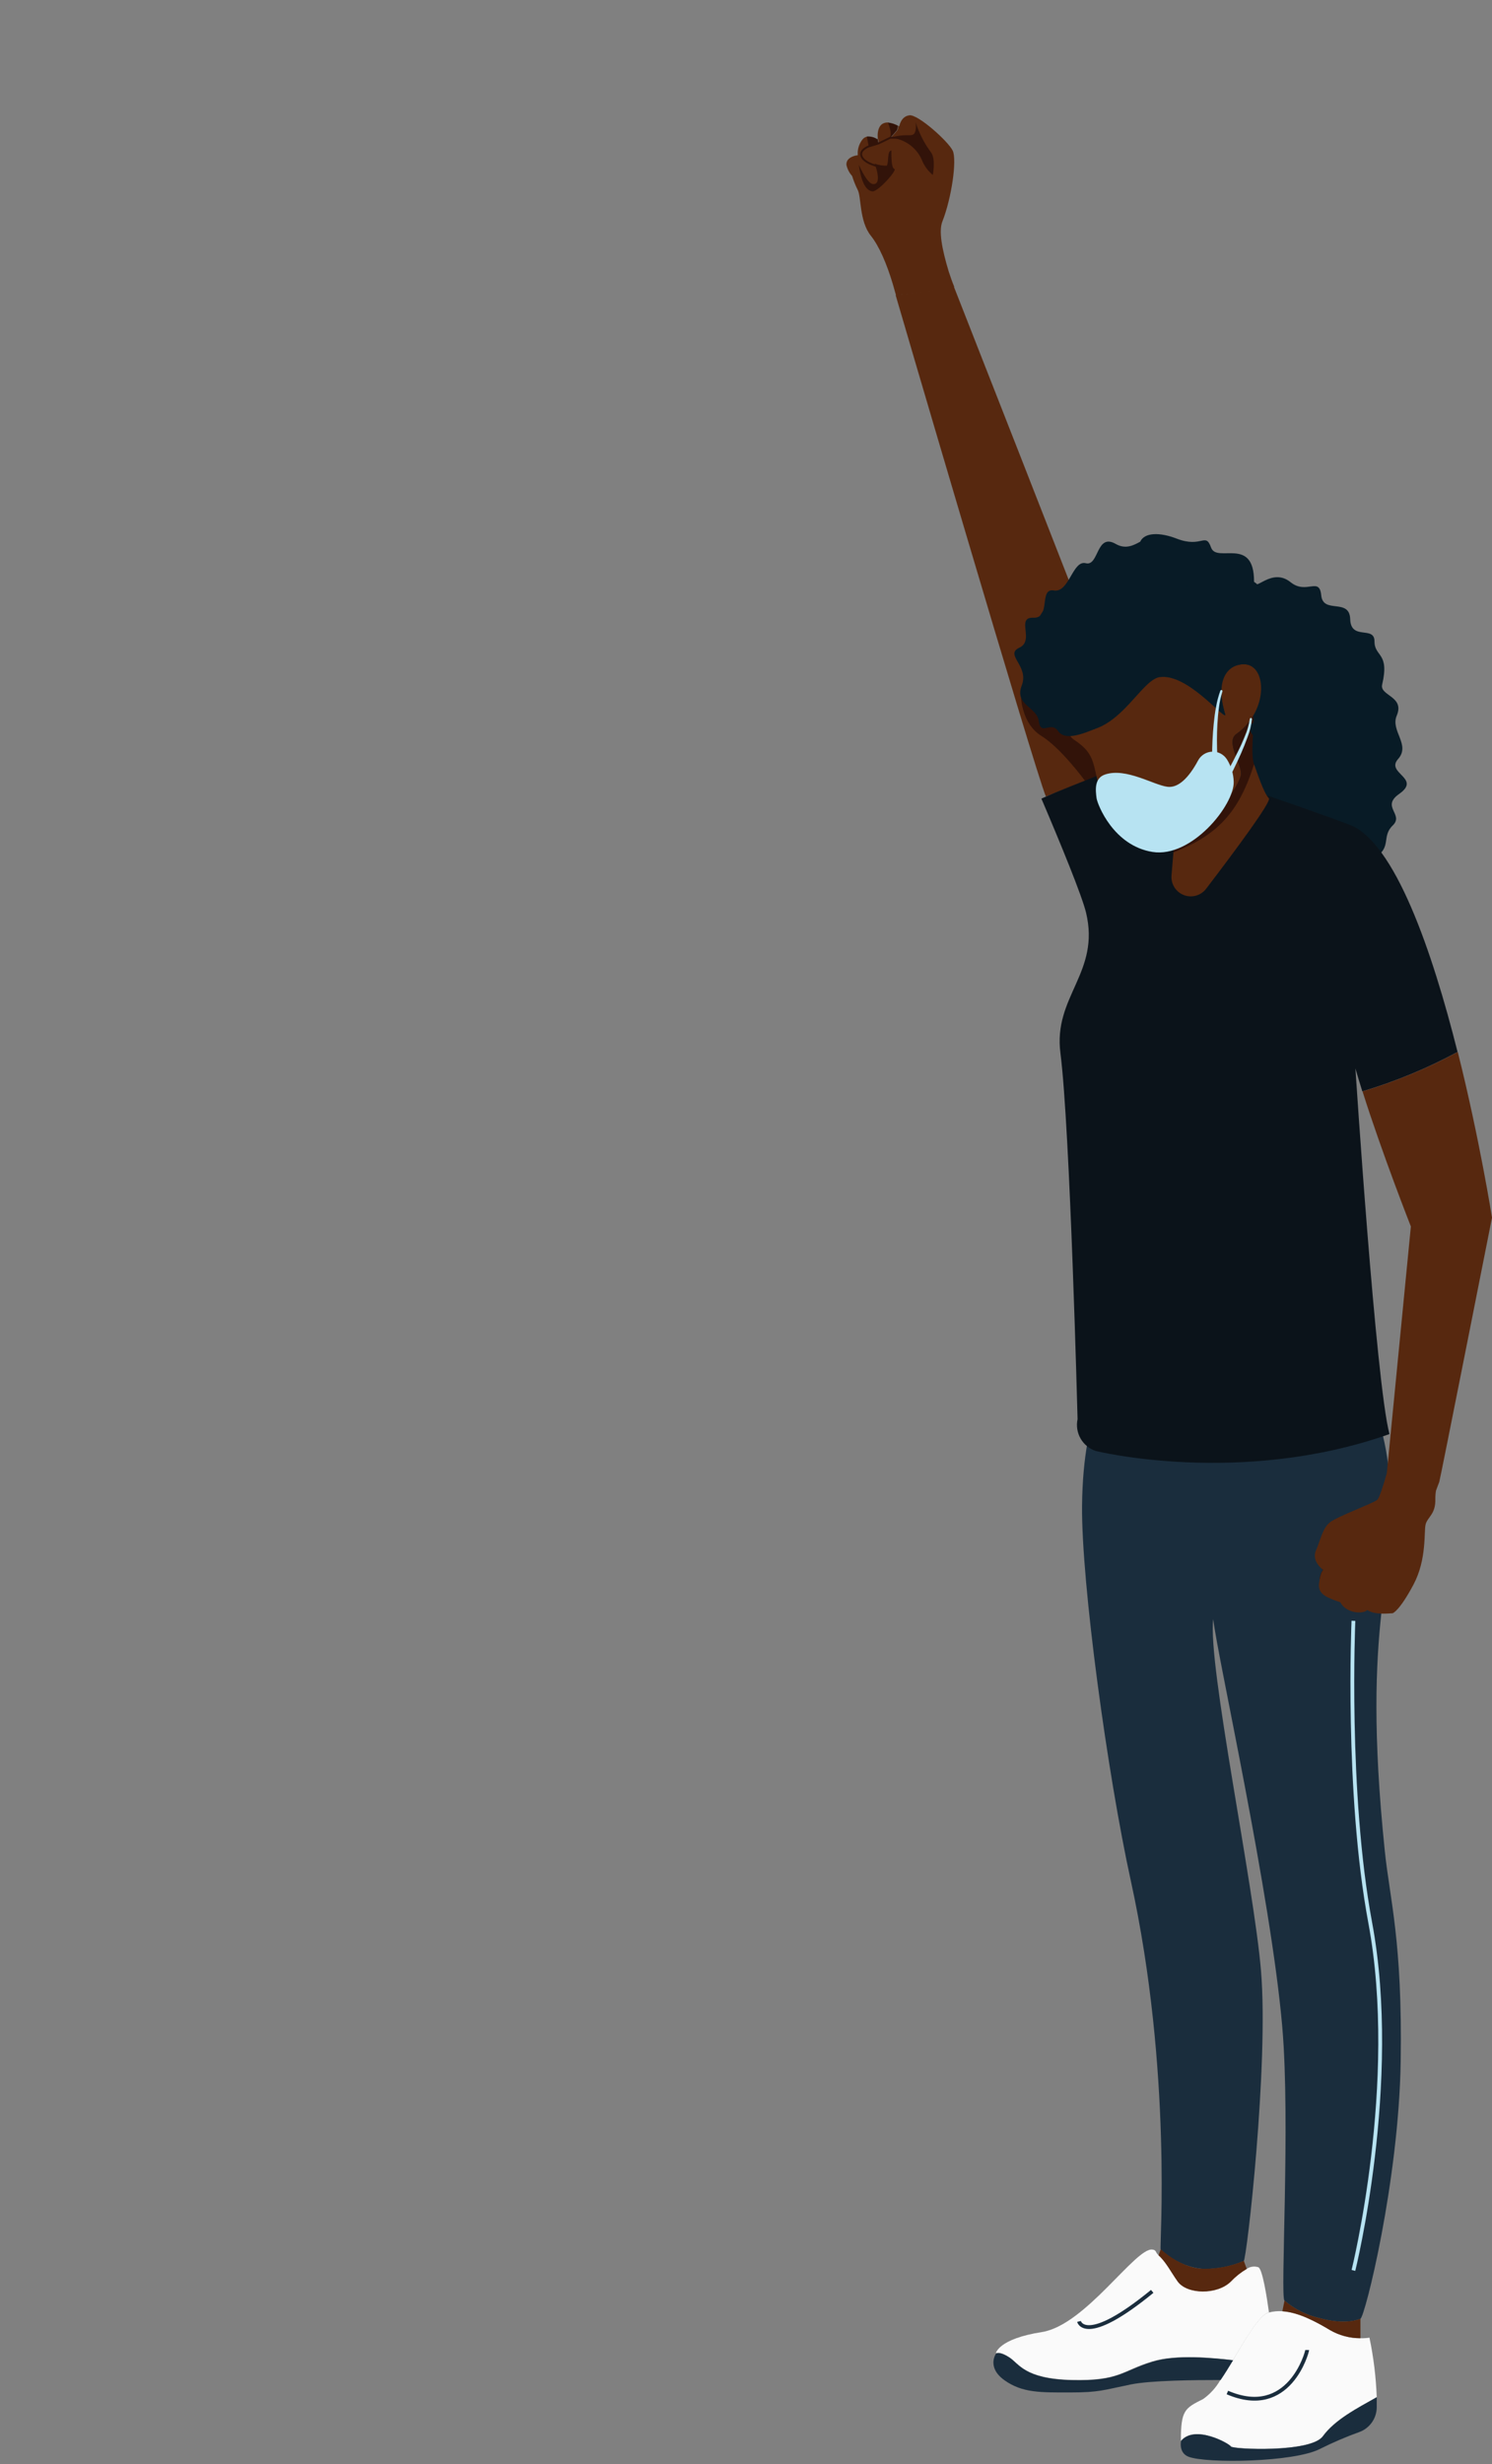 <svg width="393" height="649" viewBox="0 0 393 649" fill="none" xmlns="http://www.w3.org/2000/svg">
<rect x="0" y="0" width="393" height="649" fill="#808080" stroke="none"/>
<g clip-path="url(#clip0)">
<path d="M300.362 142.605C301.506 140.227 305.436 140.119 309.905 141.839C316.634 144.46 317.495 139.999 319.003 144.204C320.51 148.41 330.322 141.114 330.322 153.126C330.322 156.244 334.884 149.243 339.945 153.328C344.131 156.714 347.536 151.756 348.02 156.795C348.505 161.833 355.477 157.359 355.651 163.07C355.826 168.78 362.044 164.695 362.044 168.888C362.044 173.08 366.082 171.75 364.063 180.309C363.363 183.252 370.079 183.346 367.913 188.452C366.19 192.483 371.627 196.124 368.262 199.9C364.898 203.676 374.521 204.912 368.545 209.091C363.673 212.504 369.891 214.466 366.863 217.381C363.834 220.297 366.634 223.092 362.26 225.779C357.886 228.467 363.04 222.864 356.486 225.027C349.931 227.19 346.392 226.841 346.392 226.841L331.25 219.182L327.051 211.738L318.976 214.573C318.976 214.573 316.54 206.511 316.123 205.369C315.705 204.227 311.385 194.324 311.385 194.324C311.385 194.324 329.555 185.845 329.555 181.653C329.555 177.46 326.028 168.942 326.028 168.942L318.976 157.466L300.362 142.605Z" fill="#081B26"/>
<path d="M304.576 196.543C292.463 190.483 280.148 183.617 279.959 180.419L279.744 180.513L279.811 179.828C277.671 176.563 284.145 173.23 287.806 169.078C285.114 161.621 251.709 76.727 251.224 75.41C246.161 76.431 241.049 77.198 235.908 77.708C236.137 78.581 272.611 202.993 275.491 209.765C285.787 205.586 295.168 202.711 304.576 196.543Z" fill="#57280F"/>
<path d="M284.238 181.988L268.936 183.614C268.936 183.614 269.111 190.601 274.319 193.826C279.528 197.051 285.813 205.664 285.813 205.664L303.081 200.397L284.238 181.988Z" fill="#321309"/>
<path d="M323.078 198.978C332.68 197.111 338.328 184.65 335.694 171.145C333.059 157.641 323.14 148.206 313.539 150.073C303.937 151.94 298.289 164.401 300.923 177.906C303.557 191.41 313.477 200.845 323.078 198.978Z" fill="#081B26"/>
<path d="M249.892 71.496C248.102 65.571 247.2 60.747 248.263 58.234C250.659 52.12 252.099 42.11 250.955 39.691C249.811 37.273 241.857 30.111 239.569 30.366C237.281 30.621 236.877 33.255 236.877 33.255L236.675 33.134L236.433 34.236C236.433 34.236 233.903 37.273 234.575 36.01C234.993 35.217 234.454 33.537 234.01 32.274C233.467 32.215 232.919 32.333 232.449 32.61C231.197 33.403 231.103 35.378 231.211 36.251L231.52 37.743L228.923 38.536L228.438 35.969C227.892 36.072 227.408 36.386 227.092 36.843C226.226 37.999 225.819 39.435 225.948 40.874C225.726 40.899 225.506 40.94 225.289 40.995C224.36 41.223 222.826 41.841 222.96 43.467C223.203 44.542 223.717 45.536 224.454 46.356C224.841 47.602 225.327 48.815 225.908 49.984C226.904 51.798 226.312 58.248 229.38 62.077C231.615 64.872 233.593 69.561 235.154 74.748C235.45 75.742 235.733 76.75 236.016 77.771C241.164 77.284 246.285 76.54 251.359 75.541C250.767 74.143 250.336 72.8 249.892 71.496Z" fill="#57280F"/>
<path d="M229.811 50.403C227.402 50.202 226.514 45.7 226.218 43.389C227.375 45.942 228.802 48.414 230 48.482C232.53 48.616 230.403 43.107 230.403 43.107C231.426 43.477 232.506 43.659 233.593 43.644C234.185 42.449 233.593 39.869 234.791 39.613C234.791 41.575 234.791 44.195 235.585 44.504C236.379 44.813 231.278 50.524 229.811 50.403Z" fill="#321309"/>
<path d="M236.567 33.133L236.325 34.235C236.325 34.235 233.795 37.272 234.468 36.009C234.885 35.216 234.346 33.536 233.902 32.273C234.838 32.384 235.744 32.676 236.567 33.133Z" fill="#321309"/>
<path d="M231.412 37.731L228.815 38.524L228.33 35.957C229.319 35.873 230.307 36.129 231.13 36.683C231.13 36.683 231.13 36.508 231.13 36.239L231.412 37.731Z" fill="#321309"/>
<path d="M245.706 46.074C244.555 45.128 243.634 43.934 243.014 42.58C242.354 40.827 241.202 39.3 239.696 38.182C238.19 37.065 236.394 36.404 234.521 36.278C238.384 35.136 239.528 35.956 240.524 35.432C241.52 34.908 241.237 32.395 241.184 32.207C242.104 35.107 243.505 37.832 245.329 40.269C246.5 42.043 245.706 46.074 245.706 46.074Z" fill="#321309"/>
<path d="M237.321 36.281H234.495L231.413 37.773L228.815 38.566C228.815 38.566 226.554 39.412 226.85 40.85C227.146 42.288 229.138 43.268 231.265 43.792" stroke="#321309" stroke-width="0.5" stroke-miterlimit="10"/>
<path d="M368.949 542.848C368.465 574.465 359.528 610.207 358.343 610.677C356.54 611.389 353.175 612.021 347.671 610.529C344.224 609.772 341.016 608.18 338.33 605.894C337.173 604.792 339.932 559.16 337.765 533.926C334.79 499.178 320.699 436.334 319.568 426.431C318.074 438.363 330.336 496.773 332.152 519.024C334.239 543.627 328.371 595.144 327.603 595.467C324.243 596.893 320.622 597.606 316.971 597.563C312.74 597.188 308.766 595.371 305.719 592.417C305.369 592.094 308.909 545.75 297.846 495.241C291.722 467.306 284.831 416.971 285.019 396.588C285.275 369.875 293.404 362.082 293.404 362.082C293.404 362.082 302.583 329.726 305.329 330.599C324.575 336.646 344.252 363.238 354.602 361.276C355.033 363.963 364.023 364.89 366.109 390.071C368.276 415.964 358.317 425.007 364.763 487.475C366.082 500.253 369.434 511.231 368.949 542.848Z" fill="#1A2D3D"/>
<path d="M362.637 631.332C357.482 634.275 351.587 637.204 348.411 641.611C345.234 646.019 324.615 645.038 324.185 644.299C323.754 643.56 314.763 638.427 311.049 642.834C311.049 634.772 312.031 634.262 316.93 631.803C318.784 630.48 320.328 628.769 321.453 626.791C322.516 625.219 323.619 623.418 324.737 621.591C328.182 615.826 331.668 609.699 334.158 609.014H334.239C335.407 608.717 336.616 608.608 337.819 608.691C342.085 608.987 346.594 611.379 350.416 613.69C352.84 615.081 355.588 615.808 358.384 615.799C359.167 615.818 359.951 615.769 360.726 615.651C361.807 620.815 362.446 626.061 362.637 631.332Z" fill="#FAFAFA"/>
<path d="M362.637 631.332V633.952C362.638 635.378 362.201 636.769 361.385 637.939C360.569 639.109 359.414 640.002 358.075 640.496C354.522 641.779 351.049 643.268 347.671 644.957C340.807 648.477 317.886 648.827 313.068 647.013C310.376 645.965 311.103 642.847 311.103 642.847C314.777 638.44 323.876 643.573 324.239 644.312C324.602 645.051 345.221 646.032 348.465 641.625C351.709 637.217 357.482 634.221 362.637 631.332Z" fill="#1A2D3D"/>
<path d="M357.024 281.393C357.576 283.314 358.182 285.343 358.841 287.426C367.541 284.839 375.948 281.358 383.928 277.039C377.32 250.784 367.428 221.572 355.315 217.138C339.231 211.239 328.545 207.732 328.545 207.732C328.545 207.732 316.607 202.532 304.561 196.539C295.14 202.707 284.158 205.837 274.306 210.325C279.474 222.418 284.965 235.855 286.055 240.289C289.905 256.199 277.361 262.393 279.326 277.375C281.883 297.423 283.835 373.758 283.835 373.758C283.46 375.504 283.747 377.328 284.639 378.876C285.531 380.424 286.966 381.588 288.666 382.142C288.666 382.142 326.728 391.548 365.988 377.681C362.408 364.137 357.024 281.393 357.024 281.393Z" fill="#0B131A"/>
<path d="M334.252 609H334.171C331.735 609.685 328.235 615.812 324.75 621.577C319.541 620.972 309.824 619.991 303.538 621.913C295.463 624.358 294.898 627.086 282.287 626.777C269.676 626.468 268.384 622.423 265.759 620.77C263.727 619.427 262.771 619.601 262.462 619.722H262.327C262.327 619.722 262.987 615.96 274.44 614.173C285.894 612.386 299.097 591.868 303.538 592.446C304.682 592.593 304.252 593.131 305.113 593.883C307.051 595.576 308.464 598.411 310.16 600.776C312.61 604.203 320.564 604.377 324.184 600.776C325.433 599.509 326.85 598.419 328.397 597.538C328.838 597.23 329.346 597.031 329.88 596.956C330.413 596.881 330.956 596.933 331.466 597.108C332.542 597.578 333.713 605.049 334.252 609Z" fill="#FAFAFA"/>
<path d="M324.804 621.604C323.7 623.431 322.583 625.245 321.52 626.804C315.006 626.804 303.189 626.884 297.859 627.973C290.672 629.437 289.555 630.082 281.857 630.082C274.158 630.082 269.272 630.243 264.521 626.817C259.77 623.391 262.395 619.79 262.395 619.79H262.53C262.839 619.669 263.795 619.548 265.827 620.838C268.451 622.49 269.77 626.548 282.355 626.844C294.939 627.14 295.585 624.425 303.606 621.98C309.865 620.018 319.582 620.999 324.804 621.604Z" fill="#1A2D3D"/>
<path d="M328.397 597.535C326.863 598.449 325.464 599.57 324.238 600.867C320.604 604.468 312.664 604.293 310.214 600.867C308.518 598.502 307.105 595.667 305.167 593.974L305.746 592.375C307.993 594.35 312.166 597.36 316.997 597.521C320.647 597.542 324.262 596.829 327.63 595.425L328.397 597.535Z" fill="#57280F"/>
<path d="M358.344 610.666V615.799C355.548 615.808 352.799 615.081 350.376 613.69C346.554 611.405 342.031 608.987 337.778 608.691L338.344 605.883C341.03 608.169 344.237 609.761 347.684 610.519C353.162 611.983 356.527 611.378 358.344 610.666Z" fill="#57280F"/>
<path d="M330.12 188.45C329.023 190.352 327.526 191.993 325.732 193.261C322.758 195.249 326.903 200.974 326.903 203.755C326.903 206.536 318.249 220.067 307.213 223.695H307.105C296.015 227.256 290.187 210.406 289.017 205.273C287.846 200.141 287.671 197.964 282.866 194.793C280.336 193.113 279.299 185.938 278.922 179.354C278.774 177.083 278.707 173.106 278.707 173.106C286.621 182.404 299.434 169.074 301.385 168.537C308.505 166.763 322.179 189.297 322.771 188.316C319.797 178.507 323.148 175.632 326.701 175.014C332.287 174.06 333.915 182.081 330.12 188.45Z" fill="#57280F"/>
<path d="M330.322 201.285C329.286 198.464 330.497 190.536 330.12 188.453C329.023 190.355 327.526 191.996 325.732 193.264C322.758 195.252 326.903 200.976 326.903 203.758C326.903 206.539 318.061 219.197 309.178 222.905C309.178 223.429 309.111 223.967 309.07 224.518C322.57 221.051 327.697 214.924 330.322 201.285Z" fill="#321309"/>
<path d="M334.225 210.234C332.879 208.89 331.156 203.516 330.321 201.285C326.284 214.05 320.685 219.909 309.083 224.517C309.003 225.539 308.814 227.809 308.585 230.551C308.49 231.646 308.754 232.743 309.337 233.676C309.92 234.609 310.791 235.328 311.818 235.725C312.845 236.122 313.973 236.175 315.034 235.877C316.094 235.579 317.028 234.945 317.697 234.071C325.624 223.684 334.992 211.04 334.225 210.234Z" fill="#57280F"/>
<path d="M330.214 175.888C328.329 173.617 318.558 174.463 322.771 188.317C322.179 189.298 312.717 177.272 305.449 178.333C299.218 179.247 291.573 201.431 275.032 188.451C270.685 185.186 268.545 169.975 274.709 160.973C281.196 151.567 298.68 141.637 314.628 147.402C339.554 156.431 330.739 173.859 330.214 175.888Z" fill="#081B26"/>
<path d="M348.505 415.202C348.197 415.458 347.873 415.696 347.536 415.914C347.926 413.872 348.492 413.455 348.492 413.455C348.356 413.359 348.226 413.256 348.101 413.146C348.613 412.824 350.712 405.863 350.712 405.863C350.712 405.863 351.762 412.515 348.505 415.202Z" fill="#321309"/>
<path d="M393 320.672C393 320.672 389.743 299.98 383.983 277.043C376.003 281.362 367.595 284.842 358.896 287.43C363.97 303.554 371.628 323.01 371.628 323.01C371.628 323.01 365.302 387.978 365.289 388.005C364.32 391.417 363.297 394.589 362.745 395.019C361.493 395.999 352.503 399.291 350.43 400.837C348.357 402.382 347.913 405.392 346.635 408.321C345.639 410.592 347.361 412.46 348.169 413.158C348.294 413.268 348.424 413.371 348.559 413.467C348.559 413.467 347.994 413.884 347.604 415.926C347.604 416.249 347.482 416.612 347.442 417.015C347.079 420.011 349.744 420.79 353.054 421.986C354.589 424.929 359.071 425.171 360.161 424.002C362.085 425.466 366.54 424.821 366.742 424.875C366.944 424.929 368.774 423.988 372.328 417.297C375.881 410.605 375.019 403.376 375.517 401.455C376.015 399.533 378.209 398.767 378.075 394.736C378.07 394.012 378.129 393.288 378.249 392.573C378.573 391.7 378.869 390.907 379.111 390.275C379.353 389.644 393 320.672 393 320.672Z" fill="#57280F"/>
<path d="M344.319 618.902C344.319 619.426 339.595 637.096 323.296 630.095" stroke="#1A2D3D" stroke-miterlimit="10"/>
<path d="M284.212 611.375C284.212 611.375 285.8 617.959 303.499 603.461" stroke="#1A2D3D" stroke-miterlimit="10"/>
<path d="M356.5 426.863C356.5 426.863 354.535 472.119 360.928 506.396C368.774 548.521 356.5 597.941 356.5 597.941" stroke="#B7E3F2" stroke-miterlimit="10"/>
<path d="M288.707 191.853C285.666 193.062 280.632 195.293 278.707 192.525C276.783 189.757 274.158 193.989 273.62 189.918C273.135 186.129 267.133 185.699 269.138 180.512C271.144 175.325 264.468 172.45 268.533 170.555C272.597 168.661 267.483 162.493 272.207 162.681C276.931 162.869 273.553 154.807 277.59 155.506C281.628 156.205 282.503 147.444 286.002 148.331C289.501 149.218 288.694 140.269 293.889 143.252C299.084 146.235 302.382 138.804 305.289 142.378C308.196 145.952 313.364 141.035 314.562 145.066C315.76 149.097 322.193 146.06 323.876 149.782C325.558 153.504 333.297 150.884 332.126 158.355C330.955 165.826 339.071 165.248 337.509 169.212C335.948 173.175 341.964 175.93 339.084 179.356C336.204 182.783 340.309 188.453 337.738 189.676C335.168 190.899 334.804 197.295 331.614 195.051C328.425 192.807 328.452 190.334 331.09 190.16C333.727 189.985 331.964 187.19 333.539 184.785C335.114 182.38 333.539 180.593 334.266 178.832C334.993 177.072 330.322 169.225 330.322 169.225L328.707 163.622L322.328 157.212L309.192 153.37L299.555 152.321L289.744 157.925L283.082 166.323L275.72 177.166L279.313 185.833L288.707 191.853Z" fill="#081B26"/>
<path d="M291.076 203.972C296.648 202.117 303.835 206.753 307.522 207.21C310.349 207.559 313.108 204.899 315.598 200.249C315.966 199.572 316.507 199.003 317.165 198.601C317.824 198.198 318.576 197.975 319.348 197.955C320.12 197.934 320.884 198.117 321.563 198.484C322.241 198.852 322.811 199.391 323.215 200.048C324.297 201.797 324.901 203.798 324.965 205.853C325.167 212.007 313.862 226.008 303.579 224.369C293.296 222.729 289.111 211.953 288.841 210.233C288.572 208.123 288.195 204.939 291.076 203.972Z" fill="#B7E3F2"/>
<path d="M319.272 199.419C319.272 196.449 319.407 193.52 319.703 190.591C319.851 189.126 320.026 187.662 320.309 186.21C320.556 184.746 320.934 183.307 321.439 181.911C321.467 181.838 321.521 181.779 321.592 181.746C321.662 181.714 321.743 181.71 321.816 181.736C321.889 181.763 321.948 181.818 321.981 181.888C322.014 181.959 322.017 182.039 321.991 182.112C321.561 183.489 321.254 184.901 321.076 186.331C320.874 187.769 320.753 189.22 320.672 190.671C320.511 193.574 320.511 196.503 320.672 199.392C320.672 199.57 320.601 199.741 320.475 199.867C320.349 199.993 320.178 200.064 319.999 200.064C319.821 200.064 319.65 199.993 319.523 199.867C319.397 199.741 319.326 199.57 319.326 199.392L319.272 199.419Z" fill="#B7E3F2"/>
<path d="M321.573 206.325C323.148 203.638 324.628 200.87 326.015 198.062C326.701 196.718 327.361 195.24 327.939 193.789C328.553 192.377 328.979 190.891 329.204 189.368C329.204 189.293 329.234 189.222 329.287 189.169C329.34 189.116 329.412 189.086 329.487 189.086C329.562 189.086 329.634 189.116 329.687 189.169C329.74 189.222 329.77 189.293 329.77 189.368C329.607 190.965 329.231 192.533 328.653 194.031C328.114 195.522 327.522 196.987 326.889 198.438C325.611 201.327 324.198 204.162 322.758 206.957C322.72 207.041 322.665 207.116 322.597 207.178C322.529 207.24 322.448 207.288 322.361 207.318C322.274 207.347 322.181 207.359 322.089 207.351C321.997 207.344 321.908 207.318 321.827 207.274C321.745 207.231 321.674 207.171 321.616 207.099C321.559 207.027 321.517 206.944 321.493 206.855C321.47 206.766 321.464 206.673 321.478 206.582C321.492 206.491 321.524 206.403 321.573 206.325Z" fill="#B7E3F2"/>
</g>
<defs>
<clipPath id="clip0">
<rect width="393" height="649" fill="white"/>
</clipPath>
</defs>
</svg>
